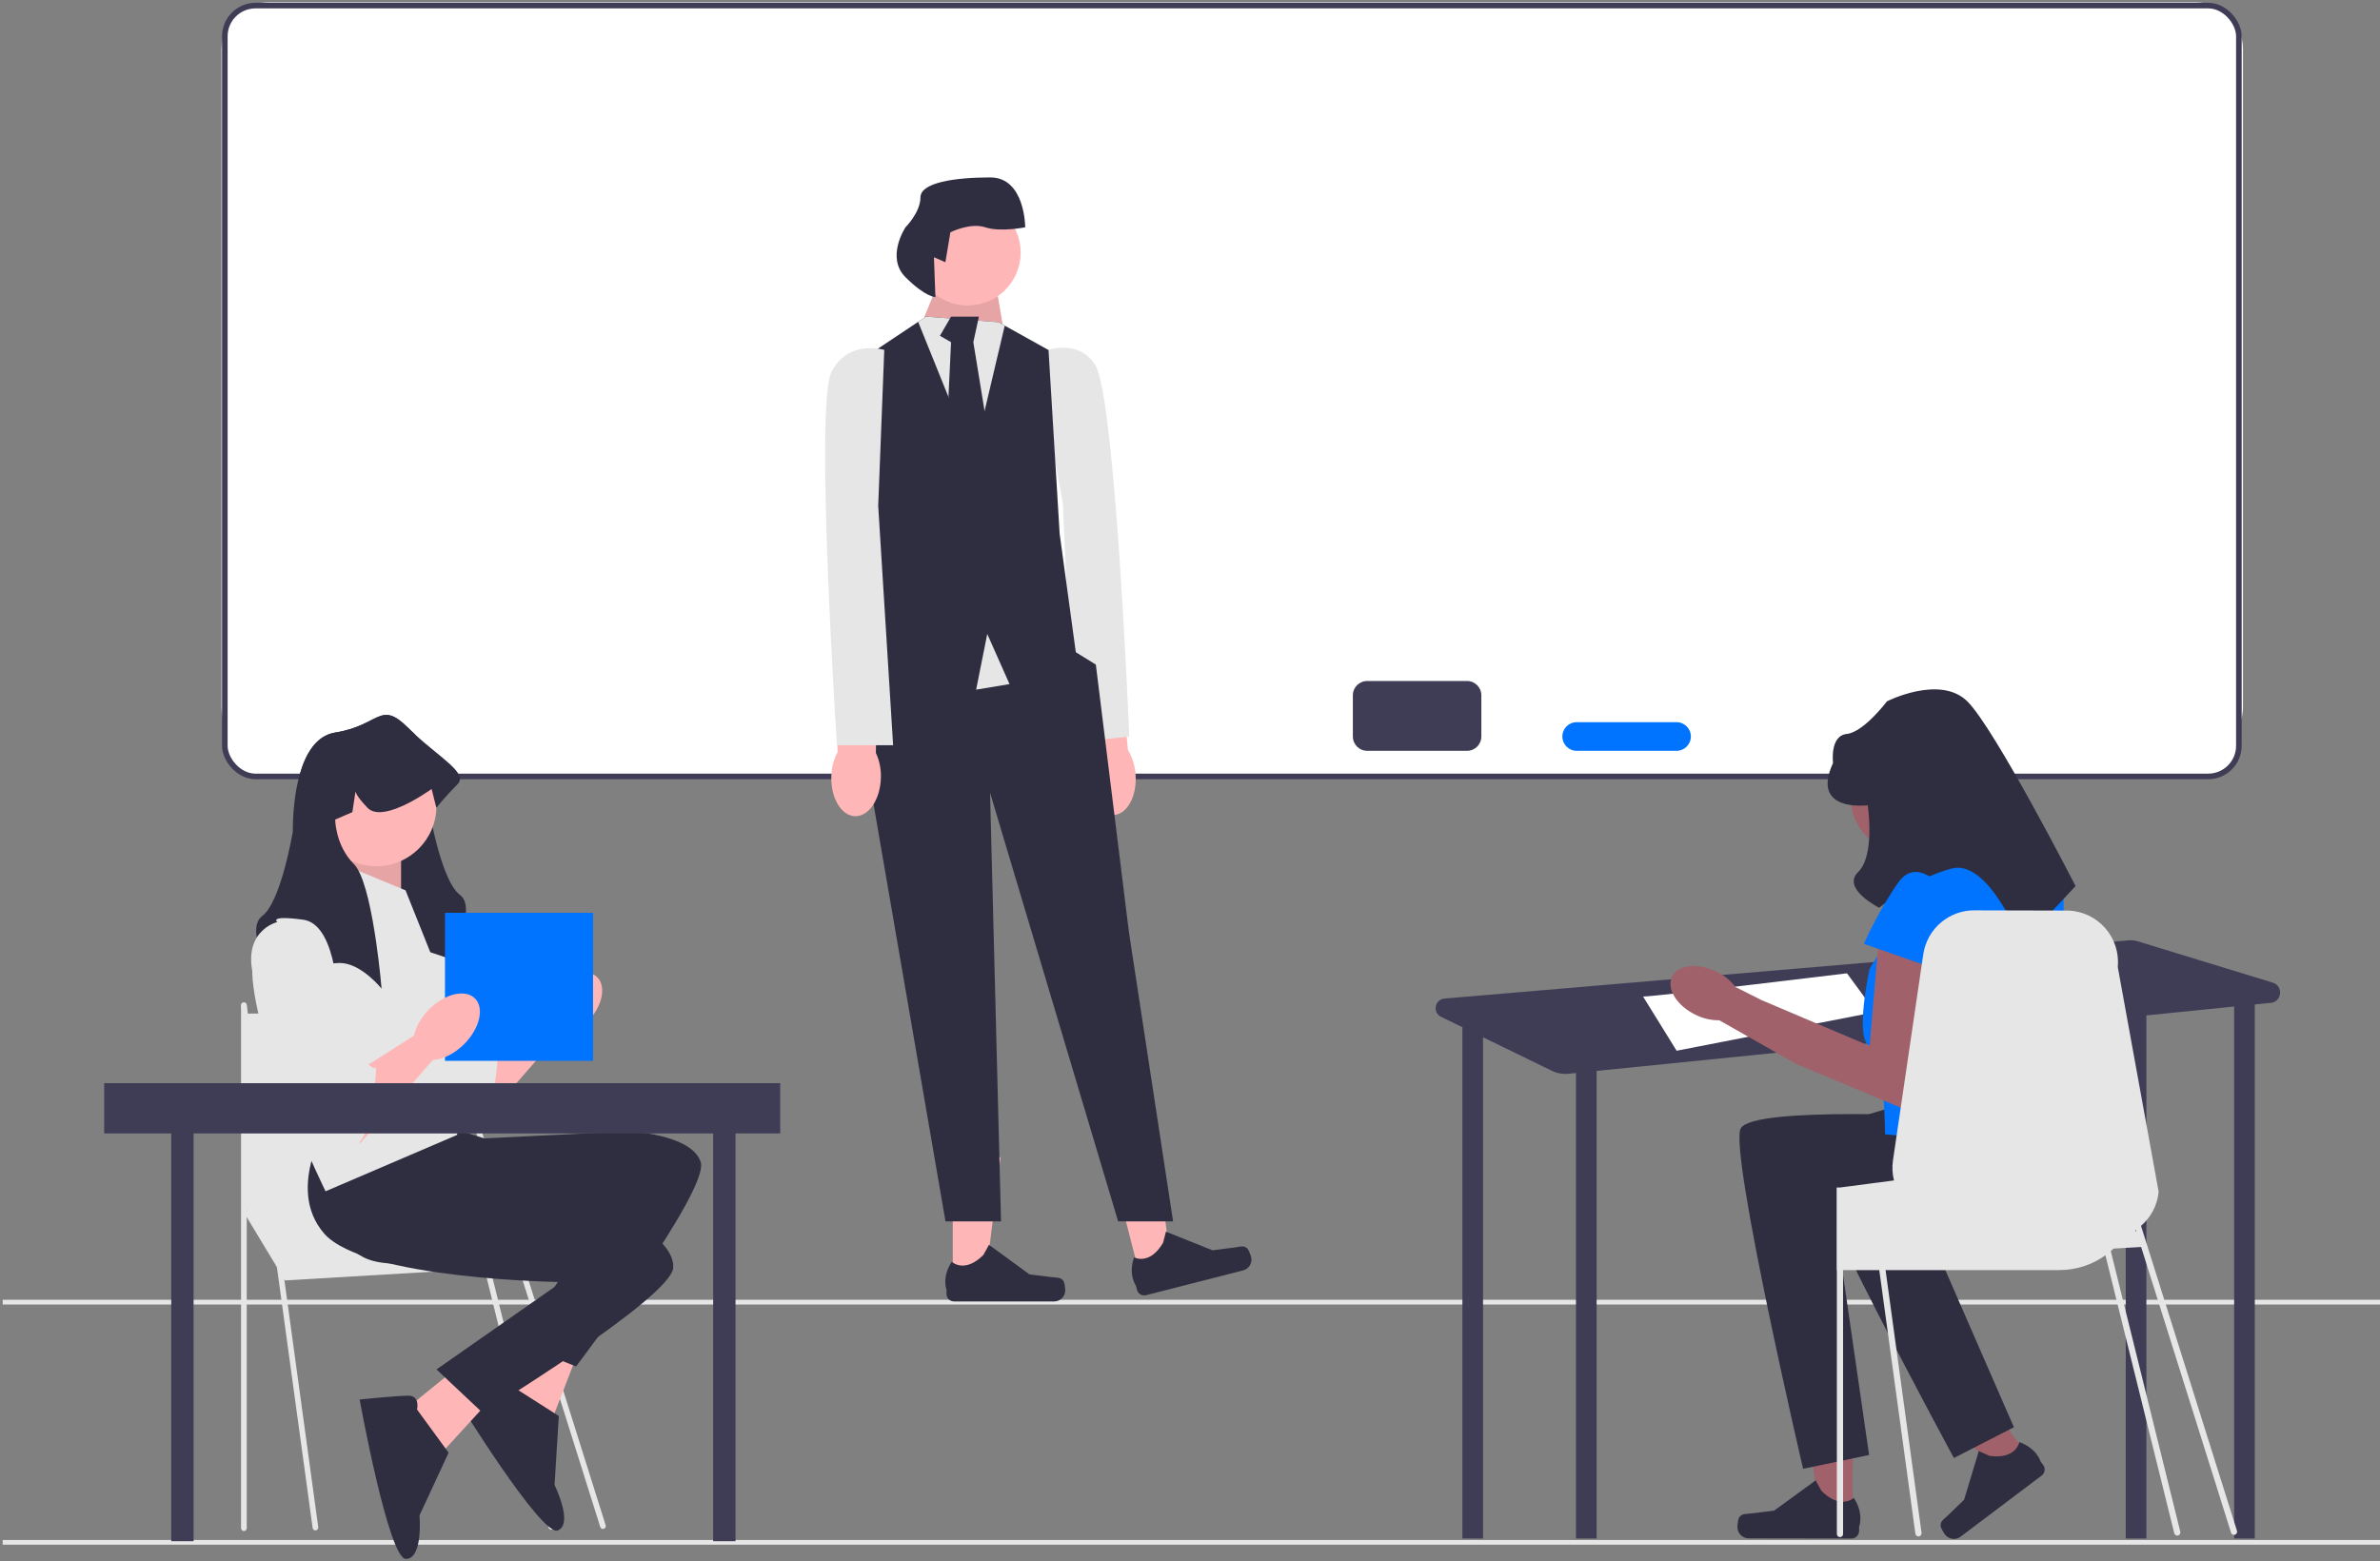 <svg width="852" height="559" viewBox="0 0 852 559" fill="none" xmlns="http://www.w3.org/2000/svg">
<rect x="0" y="0" width="852" height="559" fill="#808080" stroke="none"/>
<g clip-path="url(#clip0_97_2634)">
<path d="M786.17 269.955H96.075C86.825 269.955 79.3 262.43 79.3 253.179V17.602C79.3 8.352 86.825 0.827 96.075 0.827H786.17C795.42 0.827 802.945 8.352 802.945 17.602V253.179C802.945 262.43 795.42 269.955 786.17 269.955ZM96.075 2.827C87.928 2.827 81.3 9.455 81.3 17.602V253.179C81.3 261.327 87.928 267.955 96.075 267.955H786.17C794.317 267.955 800.945 261.327 800.945 253.179V17.602C800.945 9.455 794.317 2.827 786.17 2.827H96.075V2.827Z" fill="white"/>
<rect x="80.483" y="2" width="721" height="276" rx="11" fill="white" stroke="#3F3D56" stroke-width="2"/>
<path d="M852 551.384H0.966V553.067H852V551.384Z" fill="#E6E6E6"/>
<path d="M852 465.384H0.966V467.067H852V465.384Z" fill="#E6E6E6"/>
<path d="M388.806 278.619C389.417 286.299 393.875 292.209 398.763 291.819C403.65 291.429 407.116 284.888 406.503 277.206C406.301 274.133 405.365 271.154 403.776 268.518L400.775 236.01L385.551 237.743L390.125 269.606C388.972 272.462 388.519 275.552 388.806 278.619Z" fill="#FFB6B6"/>
<path d="M370.619 126.96C370.619 126.96 384.85 119.426 392.067 130.684C399.283 141.943 404.264 263.705 404.264 263.705L384.262 265.841L380.471 180.038L370.619 126.96V126.96Z" fill="#E6E6E6"/>
<path d="M341.08 459.031L352.667 459.03L358.179 414.335L341.078 414.336L341.08 459.031Z" fill="#FFB6B6"/>
<path d="M380.78 458.768C381.14 459.376 381.331 461.337 381.331 462.043C381.331 464.215 379.57 465.976 377.398 465.976H341.513C340.032 465.976 338.83 464.775 338.83 463.293V461.799C338.83 461.799 337.055 457.309 340.71 451.775C340.71 451.775 345.252 456.108 352.04 449.321L354.041 445.695L368.53 456.291L376.561 457.279C378.318 457.496 379.876 457.246 380.78 458.768H380.78H380.78Z" fill="#2F2E41"/>
<path d="M408.134 457.113L419.361 454.244L413.64 409.575L397.07 413.809L408.134 457.113Z" fill="#FFB6B6"/>
<path d="M446.534 447.032C447.034 447.531 447.704 449.385 447.879 450.069C448.416 452.174 447.146 454.315 445.042 454.853L410.273 463.735C408.838 464.101 407.377 463.235 407.01 461.799L406.64 460.352C406.64 460.352 403.809 456.44 405.98 450.174C405.98 450.174 411.454 453.248 416.35 444.992L417.392 440.983L434.052 447.664L442.078 446.634C443.834 446.409 445.281 445.781 446.534 447.032H446.534V447.032Z" fill="#2F2E41"/>
<path d="M331.493 117.352L330.944 113.365L337.474 97.417L355.415 95.423L359.289 118.255L331.493 117.352Z" fill="#FFB6B6"/>
<path opacity="0.1" d="M331.493 117.352L330.944 113.365L337.474 97.417L355.415 95.423L359.289 118.255L331.493 117.352Z" fill="black"/>
<path d="M310.562 229.984L302.588 251.913L308.568 263.874L338.471 437.308H358.351L354.419 283.809L400.269 437.308H419.945L404.123 333.646L392.295 237.958L385.121 233.526L350.432 214.036L310.562 229.984Z" fill="#2F2E41"/>
<path d="M361.396 244.936L349.435 246.929L333.487 209.053H369.37L361.396 244.936Z" fill="#E6E6E6"/>
<path d="M385.318 234.968L361.396 244.936L353.422 226.994L349.435 246.929L307.571 233.453L313.552 209.053L307.571 129.313L328.683 115.239L331.493 113.365L357.409 115.358L359.681 116.594L375.35 125.326L379.337 191.111L385.318 234.968Z" fill="#2F2E41"/>
<path d="M359.681 116.594L348.438 164.199L328.683 115.239L331.493 113.365L357.409 115.358L359.681 116.594Z" fill="#E6E6E6"/>
<path d="M340.464 113.365L336.477 120.231L340.464 122.52L338.471 164.323L346.445 175.163L354.419 159.141L348.438 122.52L350.432 113.365H340.464Z" fill="#2F2E41"/>
<path d="M346.445 109.378C356.904 109.378 365.383 100.899 365.383 90.44C365.383 79.98 356.904 71.501 346.445 71.501C335.985 71.501 327.506 79.98 327.506 90.44C327.506 100.899 335.985 109.378 346.445 109.378Z" fill="#FFB6B6"/>
<path d="M334.342 92.101L338.434 93.887L340.22 83.172C340.22 83.172 347.363 79.6 352.72 81.386C358.078 83.172 367.007 81.386 367.007 81.386C367.007 81.386 367.007 63.527 354.506 63.527C342.005 63.527 329.505 65.313 329.505 70.671C329.505 76.028 324.147 81.386 324.147 81.386C324.147 81.386 317.004 92.101 324.147 99.244C331.29 106.388 334.862 106.388 334.862 106.388L334.342 92.101Z" fill="#2F2E41"/>
<path d="M297.595 278.059C297.387 285.76 301.193 292.11 306.094 292.241C310.995 292.373 315.135 286.236 315.342 278.532C315.467 275.456 314.853 272.394 313.552 269.604L314.02 236.962L298.697 237.068L299.863 269.237C298.413 271.954 297.635 274.979 297.595 278.059V278.059Z" fill="#FFB6B6"/>
<path d="M316.552 125.288C316.552 125.288 303.594 121.301 297.614 133.262C291.633 145.223 299.607 266.827 299.607 266.827H319.723L314.384 181.106L316.552 125.288V125.288Z" fill="#E6E6E6"/>
<path d="M813.623 351.835L765.302 337.042C764.233 336.715 763.111 336.596 761.997 336.691L517.096 357.533C513.604 357.83 512.726 362.54 515.877 364.075L523.721 367.897H523.512V550.848H530.904V371.396L555.49 383.374C557.371 384.29 559.47 384.664 561.552 384.454L564.168 384.19V550.848H571.56V383.443L760.98 364.31V550.848H768.372V363.563L799.788 360.39V550.848H807.18V359.643L812.911 359.064C816.935 358.658 817.49 353.018 813.623 351.835H813.623Z" fill="#3F3D56"/>
<path d="M588.192 356.809C592.812 356.809 661.188 348.493 661.188 348.493L671.352 362.353L600.204 376.213L588.192 356.809V356.809Z" fill="white"/>
<path d="M663.235 543.743L651.356 543.722L645.784 497.891L663.316 497.922L663.235 543.743Z" fill="#A0616A"/>
<path d="M622.536 543.404C622.165 544.026 621.966 546.036 621.965 546.761C621.961 548.988 623.763 550.796 625.99 550.8L662.779 550.863C664.298 550.865 665.532 549.636 665.534 548.117L665.537 546.585C665.537 546.585 667.365 541.985 663.627 536.305C663.627 536.305 658.963 540.74 652.016 533.769L649.971 530.048L635.098 540.886L626.863 541.885C625.061 542.104 623.465 541.845 622.536 543.404H622.536L622.536 543.404Z" fill="#2F2E41"/>
<path d="M726.993 522.431L717.621 529.5L685.891 496.714L699.725 486.28L726.993 522.431Z" fill="#A0616A"/>
<path d="M694.723 546.442C694.802 547.153 695.844 548.856 696.276 549.427C697.601 551.184 700.099 551.534 701.856 550.209L730.881 528.313C732.079 527.409 732.318 525.705 731.414 524.506L730.502 523.298C730.502 523.298 729.198 518.583 722.865 516.336C722.865 516.336 721.835 522.613 712.204 521.265L708.373 519.553L703.119 536.964L697.227 542.664C695.938 543.911 694.525 544.659 694.723 546.442L694.723 546.442V546.442Z" fill="#2F2E41"/>
<path d="M702.166 285.566C702.166 296.521 693.285 305.402 682.331 305.402C671.376 305.402 662.495 296.521 662.495 285.566C662.495 274.612 671.376 265.731 682.331 265.731C693.285 265.731 702.166 274.612 702.166 285.566Z" fill="#A0616A"/>
<path d="M700.297 399.933C700.297 399.933 627.265 395.799 623.132 404.067C618.998 412.335 645.48 525.901 645.48 525.901L669.106 520.949L657.58 441.272C657.58 441.272 718.524 457.412 726.792 438.121C735.059 418.829 732.679 411.646 732.679 411.646L700.297 399.933V399.933Z" fill="#2F2E41"/>
<path d="M719.009 386.055C719.009 386.055 647.485 401.388 645.685 410.455C643.886 419.522 699.467 522.036 699.467 522.036L720.942 511.011L688.749 437.221C688.749 437.221 751.791 436.665 754.661 415.874C757.531 395.082 753.336 388.785 753.336 388.785L719.009 386.055V386.055Z" fill="#2F2E41"/>
<path d="M727.168 308.299H692.805L669.293 346.882C669.293 346.882 663.781 371.815 669.293 374.506C674.805 377.197 674.805 406.134 674.805 406.134L732.679 411.646C732.679 411.646 740.947 324.834 738.191 316.567C735.435 308.299 727.168 308.299 727.168 308.299V308.299Z" fill="#0074FF"/>
<path d="M672.738 333.791L669.293 374.506L630.546 358.061L621.298 353.41C619.487 351.048 617.136 349.155 614.443 347.888C607.746 344.624 600.635 345.432 598.559 349.693C596.482 353.953 600.226 360.052 606.922 363.314C609.58 364.655 612.521 365.34 615.498 365.311L642.556 380.679L642.588 380.619L642.708 380.833L685.14 398.555L694.903 345.106L672.738 333.791H672.738Z" fill="#A0616A"/>
<path d="M668.604 288.318C668.604 288.318 647.935 291.074 656.203 273.161C656.203 273.161 654.942 263.45 661.084 262.794C667.226 262.137 675.494 251.114 675.494 251.114C675.494 251.114 694.449 241.468 704.263 251.114C714.077 260.759 743.014 317.256 743.014 317.256L723.723 337.925C723.723 337.925 712.125 307.436 698.632 310.968C685.14 314.5 672.738 325.03 672.738 325.03C672.738 325.03 659.045 318.177 665.203 312.205C671.36 306.232 668.604 288.318 668.604 288.318Z" fill="#2F2E41"/>
<path d="M696.163 318.634C696.163 318.634 686.518 306.232 679.628 315.878C672.738 325.523 667.226 337.925 667.226 337.925L694.785 347.571L696.163 318.634H696.163Z" fill="#0074FF"/>
<path d="M800.802 548.106L768.783 446.335L768.787 446.335H768.861L768.732 446.169L768.729 446.165L766.449 438.916L766.45 438.915C769.924 435.922 772.289 431.643 772.761 426.718L758.124 346.22C759.132 335.649 751.028 326.409 740.411 326.03L707.388 325.947C698 325.615 689.869 332.397 688.501 341.692L687.771 346.626L677.654 415.455C677.284 417.931 677.432 420.371 678.014 422.653L670.733 423.605L668.524 423.9L659.793 425.037L659.765 425.046L658.675 425.185H657.492V454.753H657.566V549.259C657.566 549.869 658.065 550.368 658.675 550.368C659.294 550.368 659.793 549.869 659.793 549.259V454.753H672.747L685.674 549.148C685.757 549.703 686.228 550.109 686.783 550.109C686.829 550.109 686.884 550.109 686.93 550.1C687.54 550.017 687.965 549.453 687.882 548.843L675.002 454.753H737.159C743.331 454.753 749.05 452.794 753.706 449.441L778.351 548.975C778.479 549.479 778.932 549.814 779.429 549.814C779.52 549.814 779.612 549.803 779.704 549.779C780.3 549.628 780.66 549.022 780.508 548.426L755.625 447.929C755.956 447.653 756.287 447.359 756.6 447.056L766.493 446.474L798.679 548.774C798.828 549.249 799.267 549.553 799.74 549.553C799.851 549.553 799.963 549.536 800.074 549.502C800.66 549.317 800.986 548.692 800.802 548.106V548.106ZM764.334 440.495C764.417 440.449 764.491 440.394 764.565 440.347L764.565 440.347L764.803 441.103L764.334 440.495V440.495Z" fill="#E6E6E6"/>
<path d="M172.531 375.601L194.08 361.897L202.841 367.182L172.531 402.01V375.601Z" fill="#FFB6B6"/>
<path d="M143.063 322.559C143.063 322.559 128.75 325.927 135.486 345.291C142.221 364.656 164.112 405.069 170.847 402.543C177.583 400.018 178.425 374.759 178.425 374.759C178.425 374.759 177.583 375.601 174.215 372.234C170.847 368.866 170.847 370.404 170.847 366.688C170.847 362.972 168.093 360.218 168.093 360.218L164.954 353.711C164.954 353.711 164.954 323.401 152.325 321.717C139.696 320.033 143.063 322.559 143.063 322.559L143.063 322.559Z" fill="#E6E6E6"/>
<path d="M209.934 366.277C215.524 360.687 217.256 353.357 213.804 349.905C210.351 346.452 203.022 348.185 197.432 353.774C191.842 359.364 190.11 366.694 193.562 370.146C197.015 373.599 204.345 371.866 209.934 366.277Z" fill="#FFB6B6"/>
<path d="M87.314 434.117L102.018 458.454L187.707 453.384L164.891 423.976L87.314 434.117Z" fill="#E6E6E6"/>
<path d="M112.918 547.946C112.419 547.946 111.984 547.578 111.915 547.07L86.309 360.063C86.233 359.508 86.622 358.996 87.176 358.921C87.731 358.84 88.243 359.233 88.319 359.788L113.924 546.795C114 547.35 113.612 547.861 113.057 547.937C113.01 547.943 112.964 547.946 112.918 547.946Z" fill="#E6E6E6"/>
<path d="M87.314 548.184C86.754 548.184 86.3 547.73 86.3 547.17V359.961C86.3 359.401 86.754 358.947 87.314 358.947C87.874 358.947 88.328 359.401 88.328 359.961V547.17C88.328 547.73 87.874 548.184 87.314 548.184Z" fill="#E6E6E6"/>
<path d="M215.848 547.44C215.417 547.44 215.017 547.163 214.881 546.73L154.29 354.145C154.122 353.611 154.419 353.042 154.953 352.873C155.487 352.706 156.056 353.003 156.224 353.536L216.815 546.121C216.983 546.655 216.687 547.225 216.152 547.393C216.051 547.425 215.948 547.44 215.848 547.44V547.44Z" fill="#E6E6E6"/>
<path d="M197.34 547.677C196.888 547.677 196.475 547.372 196.358 546.913L154.274 376.944C154.136 376.401 154.464 375.849 155.007 375.711C155.551 375.574 156.102 375.901 156.24 376.444L198.324 546.413C198.462 546.956 198.134 547.508 197.591 547.646C197.507 547.667 197.423 547.677 197.34 547.677H197.34Z" fill="#E6E6E6"/>
<path d="M87.314 362.944L157.539 361.864L170.468 435.638H88.328L87.314 362.944Z" fill="#E6E6E6"/>
<path d="M195.232 471.423L177.534 502.582L198.083 507.105L206.65 484.944L195.232 471.423Z" fill="#FFB6B6"/>
<path d="M183.891 496.699C183.891 496.699 183.203 491.618 179.16 493.23C175.117 494.843 163.449 500.835 163.449 500.835C163.449 500.835 193.882 550.286 199.658 547.983C205.434 545.679 198.52 531.701 198.52 531.701L200.046 506.992L183.891 496.699H183.891Z" fill="#2F2E41"/>
<path d="M116.963 410.963C116.963 410.963 110.649 440.01 130.013 450.113C149.378 460.216 215.47 435.379 215.47 435.379L185.16 480.794L206.209 489.263C206.209 489.263 254.199 426.118 250.832 416.014C247.464 405.911 224.732 405.069 224.732 405.069L173.373 407.595L159.902 403.385L116.963 410.963H116.963Z" fill="#2F2E41"/>
<path d="M169.05 485.252L141.227 507.834L158.721 519.525L174.764 502.001L169.05 485.252Z" fill="#FFB6B6"/>
<path d="M149.288 504.668C149.288 504.668 150.497 499.685 146.144 499.716C141.792 499.747 128.743 501.082 128.743 501.082C128.743 501.082 139.096 558.217 145.313 558.173C151.531 558.129 150.178 542.593 150.178 542.593L160.59 520.134L149.288 504.668V504.668Z" fill="#2F2E41"/>
<path d="M118.147 400.456C118.147 400.456 101.696 425.214 116.056 441.671C130.417 458.128 201.016 459.043 201.016 459.043L156.258 490.316L172.782 505.863C172.782 505.863 240.46 464.51 241 453.874C241.539 443.237 220.672 434.181 220.672 434.181L171.915 417.846L160.9 409.023L118.147 400.456H118.147Z" fill="#2F2E41"/>
<path d="M160.409 343.111C160.409 343.111 144.412 337.217 136.835 337.217C136.111 337.217 135.395 337.302 134.68 337.453C129.83 338.48 125.368 342.648 123.229 344.921C122.396 345.814 121.916 346.411 121.916 346.411C121.916 346.411 121.966 345.83 122.067 344.812C122.564 339.457 124.4 321.886 127.692 310.637C128.87 306.621 130.226 303.413 131.783 301.856C135.412 298.219 137.088 293.857 137.862 290.608C138.519 287.821 138.519 285.859 138.519 285.859L132.381 283.215L131.244 275.789C131.042 276.665 130.108 278.374 126.967 281.649C126.698 281.927 126.403 282.163 126.092 282.365C121.562 285.211 112.326 280.26 107.35 277.145C109.421 269.946 113.176 263.362 119.996 262.285C135.993 259.759 135.993 250.498 146.096 260.601C146.93 261.434 147.772 262.234 148.614 263.009C151.847 269.189 153.025 277.473 153.446 283.232C153.75 287.265 153.674 290.069 153.674 290.069C153.674 290.069 157.883 315.327 164.619 320.379C171.355 325.43 160.409 343.111 160.409 343.111V343.111Z" fill="#2F2E41"/>
<path d="M129.257 302.698L117.881 319.384L143.571 326.272V302.698H129.257Z" fill="#FFB6B6"/>
<path opacity="0.1" d="M129.257 302.698L117.881 319.384L143.571 326.272V302.698H129.257Z" fill="black"/>
<path d="M145.168 318.77L120.752 308.667C120.752 308.667 87.916 322.98 90.442 350.764C92.968 378.548 116.542 426.539 116.542 426.539L163.691 406.332L158.639 352.448L145.168 318.77V318.77Z" fill="#E6E6E6"/>
<path d="M134.7 310.148C146.596 310.148 156.241 300.503 156.241 288.607C156.241 276.71 146.596 267.066 134.7 267.066C122.803 267.066 113.158 276.71 113.158 288.607C113.158 300.503 122.803 310.148 134.7 310.148Z" fill="#FFB6B6"/>
<path d="M163.777 280.807C159.567 285.017 156.2 289.227 156.2 289.227L154.516 282.491C154.516 282.491 154.128 282.777 153.446 283.232C150.777 285.051 143.613 289.622 137.862 290.608C135.303 291.045 133.029 290.767 131.548 289.227C128.407 285.952 127.473 284.242 127.271 283.367L126.134 290.793L119.996 293.436C119.996 293.436 119.996 302.681 126.732 309.433C127.06 309.762 127.38 310.166 127.692 310.637C130.908 315.487 133.215 327.358 134.68 337.453C135.976 346.428 136.599 353.989 136.599 353.989C136.599 353.989 130.226 346.007 123.229 344.921C122.842 344.862 122.455 344.82 122.067 344.812C121.941 344.795 121.806 344.795 121.68 344.795C114.103 344.795 98.106 350.688 98.106 350.688C98.106 350.688 87.16 333.008 93.896 327.956C100.632 322.904 104.841 297.646 104.841 297.646C104.841 297.646 104.563 286.836 107.35 277.145C109.421 269.946 113.176 263.362 119.996 262.285C135.993 259.759 135.993 250.498 146.096 260.601C146.93 261.434 147.772 262.234 148.614 263.009C158.027 271.664 167.642 276.943 163.777 280.807V280.807Z" fill="#2F2E41"/>
<path d="M69.3 393.827H61.3V551.827H69.3V393.827Z" fill="#3F3D56"/>
<path d="M263.3 393.827H255.3V551.827H263.3V393.827Z" fill="#3F3D56"/>
<path d="M212.3 326.827H159.3V379.827H212.3V326.827Z" fill="#0074FF"/>
<path d="M128.75 383.179L150.299 369.475L159.06 374.759L128.75 409.587V383.179Z" fill="#FFB6B6"/>
<path d="M99.282 330.137C99.282 330.137 84.969 333.504 91.705 352.869C98.441 372.234 120.331 412.647 127.066 410.121C133.802 407.595 134.644 382.337 134.644 382.337C134.644 382.337 133.802 383.179 130.434 379.811C127.066 376.443 127.066 377.981 127.066 374.266C127.066 370.55 124.312 367.795 124.312 367.795L121.173 361.288C121.173 361.288 121.173 330.979 108.544 329.295C95.915 327.611 99.282 330.137 99.282 330.137H99.282Z" fill="#E6E6E6"/>
<path d="M166.153 373.854C171.743 368.264 173.475 360.934 170.023 357.482C166.571 354.03 159.241 355.762 153.651 361.352C148.061 366.941 146.329 374.271 149.781 377.724C153.234 381.176 160.564 379.444 166.153 373.854Z" fill="#FFB6B6"/>
<path d="M279.3 387.827H37.3V405.827H279.3V387.827Z" fill="#3F3D56"/>
<path d="M525.17 243.827H489.43C486.597 243.827 484.3 246.123 484.3 248.956V263.697C484.3 266.53 486.597 268.827 489.43 268.827H525.17C528.003 268.827 530.3 266.53 530.3 263.697V248.956C530.3 246.123 528.003 243.827 525.17 243.827Z" fill="#3F3D56"/>
<path d="M600.17 258.567H564.43C561.597 258.567 559.3 260.863 559.3 263.697V263.697C559.3 266.53 561.597 268.827 564.43 268.827H600.17C603.003 268.827 605.3 266.53 605.3 263.697V263.697C605.3 260.863 603.003 258.567 600.17 258.567Z" fill="#0074FF"/>
</g>
<defs>
<clipPath id="clip0_97_2634">
<rect width="851.034" height="557.347" fill="white" transform="translate(0.966 0.827)"/>
</clipPath>
</defs>
</svg>
